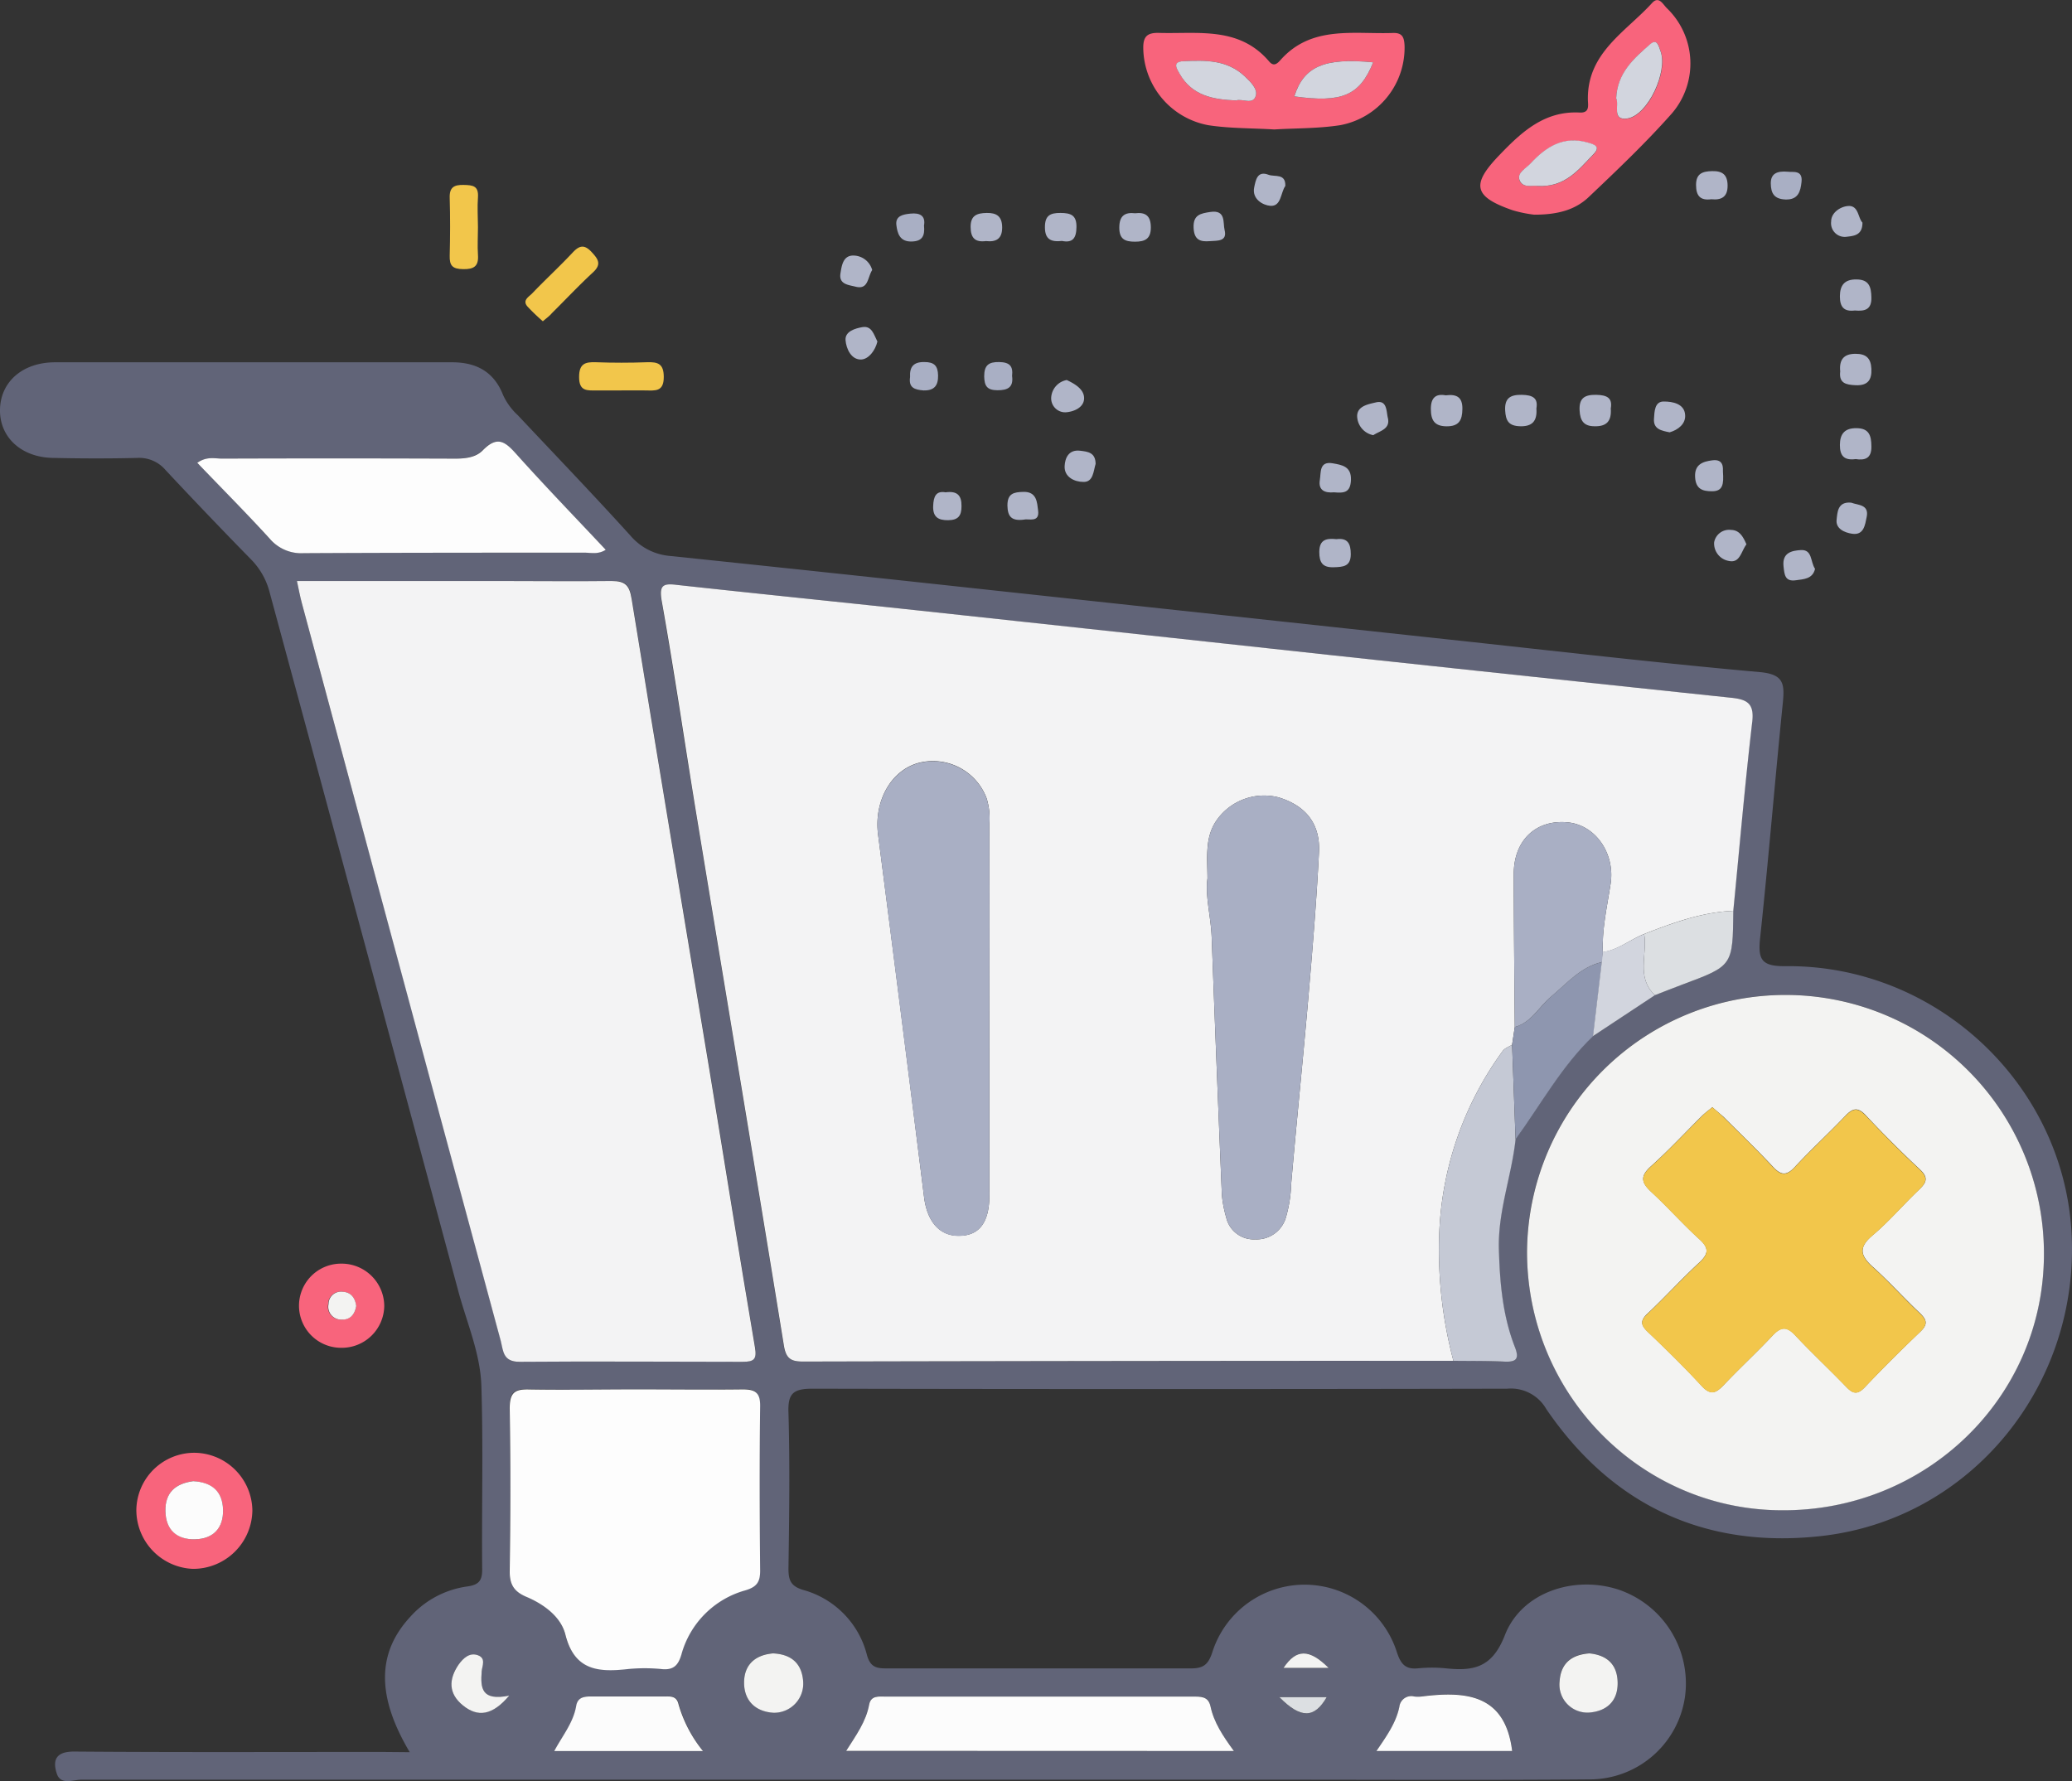 <svg id="Layer_1" data-name="Layer 1" xmlns="http://www.w3.org/2000/svg" viewBox="0 0 334.32 287.44"><rect x="0" y="0" width="334.32" height="287.44" fill="#333333" stroke="none"/><defs><style>.cls-1{fill:#616478;}.cls-2{fill:#f8647c;}.cls-3{fill:#f2c64b;}.cls-4{fill:#b0b5c8;}.cls-5{fill:#a9afc4;}.cls-6{fill:#f3f3f4;}.cls-7{fill:#f3f3f2;}.cls-8{fill:#fdfdfd;}.cls-9{fill:#fcfcfc;}.cls-10{fill:#c5c9d5;}.cls-11{fill:#8e96af;}.cls-12{fill:#dcdfe2;}.cls-13{fill:#d2d5de;}</style></defs><title>empty-cart</title><path class="cls-1" d="M66.11,282.73c-5.43-9.15-5.25-16.11.14-21.9A15.08,15.08,0,0,1,75.33,256c1.84-.25,2.49-.85,2.47-2.78-.09-9.87.18-19.75-.13-29.61-.17-5.24-2.35-10.18-3.71-15.23Q58.8,152,43.53,95.67a11.7,11.7,0,0,0-3.05-5.43q-6.94-7.09-13.73-14.35a5.57,5.57,0,0,0-4.58-2c-4.5.11-9,.1-13.5,0C3.48,73.86-.08,70.57,0,66.09s3.64-7.62,8.87-7.63c21.37,0,42.74,0,64.11,0,3.93,0,6.75,1.58,8.19,5.28A10.22,10.22,0,0,0,83.55,67c6.08,6.47,12.23,12.87,18.18,19.44a9.4,9.4,0,0,0,6.4,3.27q25.71,2.68,51.4,5.47,37.07,4,74.12,8c16.76,1.8,33.51,3.77,50.3,5.27,3.86.35,4,1.88,3.72,4.89-1.29,12.68-2.32,25.38-3.67,38-.36,3.45.16,4.6,4.08,4.56,24.23-.25,44.68,18.86,46.15,42.74,1.52,24.77-16.22,46.65-40.61,49.24-18.57,2-33.53-5-44.12-20.51a6.57,6.57,0,0,0-6.3-3.29q-56,.12-112.1,0c-3.13,0-4,.77-3.88,3.89.24,8.37.12,16.74,0,25.12,0,1.82.31,2.84,2.37,3.46a14.6,14.6,0,0,1,10.29,10.49c.55,2,1.56,2.18,3.21,2.17q24.56,0,49.11,0c1.95,0,2.74-.61,3.38-2.51a15.62,15.62,0,0,1,29.84,0c.64,1.89,1.41,2.69,3.38,2.5a23.23,23.23,0,0,1,4.49,0c4.46.47,7.48-.09,9.52-5.34,2.71-7,11.28-9.72,18.43-7.33a16,16,0,0,1,10.67,17,15.54,15.54,0,0,1-15.09,13.59c-16.75.14-33.49.05-50.24.05q-96.72,0-193.45,0c-1.34,0-3.32.92-3.95-.94-.75-2.24-.15-3.63,2.85-3.6,16.5.13,33,.06,49.49.06ZM267,160.58c1.5-.58,3-1.18,4.5-1.74,8.06-3,8.06-3,8.14-11.87,1-10.18,1.87-20.37,3.06-30.53.35-3-.92-3.59-3.39-3.85q-32.56-3.42-65.14-6.94-33.31-3.59-66.62-7.21c-12.78-1.37-25.57-2.66-38.35-4.06-2.29-.25-2.92.05-2.44,2.71,2,11.51,3.72,23.09,5.62,34.62,4.68,28.47,9.45,56.92,14.07,85.4.35,2.17,1.19,2.6,3.12,2.59q52.46-.1,104.91-.12c2.75,0,5.5,0,8.25.13,1.93.09,2.4-.47,1.67-2.35-2-5.07-2.43-10.37-2.58-15.79-.17-6.12,2-11.78,2.69-17.72,4.08-5.62,7.41-11.81,12.52-16.66ZM47.91,93.75c.3,1.37.49,2.46.78,3.52Q55,120.75,61.35,144.2q9.75,36.11,19.49,72.21c.43,1.57.37,3.36,3,3.33,12-.14,24-.09,36,0,1.82,0,2.28-.41,2-2.36-2.54-15-4.9-29.94-7.37-44.91-4.17-25.27-8.43-50.52-12.52-75.81-.36-2.23-1-3-3.24-2.91-6,.11-12,0-18,0Zm198.48,108c-.12,23,18.26,41.8,41,41.94,23.32.15,42.21-18.14,42.39-41a41.7,41.7,0,1,0-83.4-.91ZM102.6,224.19c-5.74,0-11.48.11-17.22-.05-2.38-.07-3.21.53-3.17,3.06.16,8.74.14,17.48,0,26.21,0,2.21.65,3.34,2.68,4.19,2.82,1.19,5.57,3.2,6.3,6.08,1.47,5.8,5.31,6.11,10,5.59a27.68,27.68,0,0,1,5.61,0c1.88.17,2.61-.66,3.11-2.33a14.8,14.8,0,0,1,10.37-10.39c1.82-.56,2.33-1.38,2.32-3.14-.06-8.86-.09-17.72,0-26.58,0-2.2-.77-2.73-2.82-2.69C114.09,224.26,108.34,224.19,102.6,224.19ZM31.83,74.68c4,4.12,7.87,8.06,11.61,12.18a6.67,6.67,0,0,0,5.5,2.38c15.12-.11,30.24,0,45.36-.08,1,0,2.17.32,3.39-.47-4.9-5.22-9.75-10.23-14.4-15.42-1.79-2-3.06-3-5.43-.63C76.35,74.19,73.94,74,71.79,74q-18,0-36,0C34.63,74,33.36,73.6,31.83,74.68Zm104.7,207.84h62.56c-1.79-2.42-3.22-4.6-3.77-7.19-.36-1.68-1.61-1.59-2.9-1.59q-24.73,0-49.47,0c-1.1,0-2.42-.24-2.71,1.29C139.74,277.8,138.12,280,136.53,282.52Zm-23.1,0a21.24,21.24,0,0,1-3.9-7.55c-.32-1.38-1.33-1.25-2.32-1.25-3.87,0-7.75,0-11.62,0-1.2,0-2.32.06-2.57,1.52-.46,2.73-2.25,4.85-3.54,7.29Zm108.66,0H244c-1.12-9.17-7.47-9.7-14.64-8.79a5.24,5.24,0,0,1-1.12,0,1.94,1.94,0,0,0-2.44,1.65C225.26,278,223.75,280.1,222.09,282.54Zm-97.37-15.75c-3,.26-4.7,2-4.66,4.84s1.89,4.58,4.77,4.74a4.7,4.7,0,0,0,4.76-5.09C129.36,268.3,127.57,266.92,124.72,266.79Zm131.73,0c-2.88.17-4.62,1.59-4.81,4.55a4.52,4.52,0,0,0,4.74,5c2.82-.2,4.64-1.73,4.63-4.74S259.39,267.08,256.45,266.79ZM82.17,273.6c-4.56.93-4.64-1.29-4.45-3.9.06-.86.61-2.18-.6-2.61s-2.4.49-3.12,1.5c-1.65,2.36-1.56,4.77.71,6.61S79.41,276.87,82.17,273.6Zm124.27.26c3.47,3.52,5.66,3.4,7.62,0Zm7.93-4.73c-3.14-3.15-5.23-3.07-7.27,0Z"/><path class="cls-2" d="M205.61,20.89c-3.66-.22-7.17-.16-10.6-.68A12.82,12.82,0,0,1,184.47,7.87c-.05-2,.64-2.62,2.58-2.56,6.28.18,12.89-1.08,17.73,4.61.7.83,1.25.42,1.8-.2,5-5.68,11.82-4.17,18.19-4.4,1.56-.05,1.8.78,1.86,2.09a12.72,12.72,0,0,1-10.4,12.79C212.68,20.75,209,20.68,205.61,20.89Zm-6.17-4.68c1-.35,2.75.78,3.19-.77.32-1.13-.88-2.25-1.79-3.12C198,9.63,194.5,9.71,191,9.87c-1.93.09-1.08,1.27-.63,2.06C192.35,15.43,195.74,16.07,199.44,16.21Zm22.12-6.15c-7.9-.78-11.19.68-12.72,5.49C216.48,16.63,219.41,15.43,221.56,10.06Z"/><path class="cls-2" d="M247.54,34.64a20.54,20.54,0,0,1-3.46-.71c-6.32-2.18-6.72-4.14-2.22-8.83,3.62-3.78,7.31-7.23,13-6.94,1.64.09,1.38-1.08,1.35-2-.18-7.62,6.1-11,10.35-15.67,1.09-1.2,1.75.19,2.37.81a12.37,12.37,0,0,1,.83,17C265.6,23,261,27.38,256.37,31.77,254.24,33.81,251.45,34.65,247.54,34.64ZM248,30c4.53.32,6.71-2.6,9.11-5.08,1.25-1.28.11-1.59-.94-1.89-3.9-1.12-6.73.69-9.22,3.38-.73.8-2.18,1.48-1.79,2.63C245.63,30.42,247.28,29.86,248,30Zm12.79-14.11c.54,1-.81,3.65,1.83,3.24,3.35-.54,6.56-7.6,5.32-10.88-.28-.72-.51-2.12-1.66-1.11C263.65,9.4,261,11.72,260.77,15.87Z"/><path class="cls-2" d="M31.38,234.42a9.43,9.43,0,0,1,9.34,9.29,9.55,9.55,0,0,1-9.61,9.44A9.51,9.51,0,0,1,22,243.62,9.36,9.36,0,0,1,31.38,234.42ZM31.17,239c-2.86.35-4.54,1.9-4.48,4.86s1.88,4.58,4.79,4.52,4.59-1.85,4.51-4.79S34.14,239.19,31.17,239Z"/><path class="cls-2" d="M62,210.73a6.85,6.85,0,0,1-7,6.75,6.79,6.79,0,0,1,.07-13.58A6.88,6.88,0,0,1,62,210.73Zm-4.54,0c-.18-1.36-.86-2.27-2.32-2.3a2,2,0,0,0-2.19,2,2.07,2.07,0,0,0,2,2.5C56.46,213,57.22,212.15,57.48,210.75Z"/><path class="cls-3" d="M87.59,51.84a32.13,32.13,0,0,1-2.49-2.39c-.86-1,.23-1.55.77-2.11C88,45.11,90.3,43,92.44,40.71c1.08-1.15,1.89-1.25,3-.06s1.66,2,.21,3.33c-2.28,2.11-4.41,4.38-6.62,6.57C88.66,51,88.18,51.33,87.59,51.84Z"/><path class="cls-3" d="M100.07,63c-1.25,0-2.49,0-3.74,0-1.54,0-2.9.21-2.89-2.17,0-2.17,1-2.44,2.71-2.38,2.74.1,5.5.1,8.24,0,1.76-.06,2.71.23,2.71,2.39,0,2.4-1.39,2.18-2.91,2.16S101.44,63,100.07,63Z"/><path class="cls-3" d="M77.12,36.65c0,1.5-.1,3,0,4.48.14,1.85-.67,2.33-2.4,2.3s-2.2-.57-2.16-2.18c.08-3.11.09-6.22,0-9.33-.06-1.7.71-2.11,2.23-2.08s2.45.14,2.33,2C77,33.41,77.11,35,77.12,36.65Z"/><path class="cls-4" d="M296.92,59.93c-.18-1.85.53-2.85,2.48-2.84,1.67,0,2.47.68,2.55,2.42s-.53,2.73-2.53,2.65C297.84,62.09,296.69,61.84,296.92,59.93Z"/><path class="cls-4" d="M299.42,74.08c-1.88.25-2.56-.54-2.55-2.3s.77-2.71,2.66-2.69c2.05,0,2.41,1.2,2.42,2.92C302,74,300.89,74.3,299.42,74.08Z"/><path class="cls-4" d="M233.26,63.79c1.82-.23,2.72.32,2.7,2.19s-.58,2.82-2.55,2.81-2.54-1-2.54-2.82S231.7,63.49,233.26,63.79Z"/><path class="cls-4" d="M247.9,65.91c.16,2.12-.75,2.92-2.63,2.87s-2.32-.92-2.41-2.57c-.1-2,.87-2.53,2.69-2.5S248.19,64.27,247.9,65.91Z"/><path class="cls-4" d="M259.9,65.91c.16,2.11-.74,2.92-2.63,2.87-1.73,0-2.32-.91-2.4-2.57-.1-2,.85-2.53,2.68-2.5S260.19,64.27,259.9,65.91Z"/><path class="cls-4" d="M299.28,50.1c-1.73.22-2.42-.54-2.41-2.31s.76-2.72,2.65-2.7c2.05,0,2.4,1.19,2.43,2.91C302,50,300.85,50.24,299.28,50.1Z"/><path class="cls-4" d="M183.15,34.41c1.7-.2,2.53.42,2.54,2.27S184.77,39,183.13,39s-2.54-.42-2.53-2.3S181.49,34.22,183.15,34.41Z"/><path class="cls-4" d="M171.36,38.88c-1.82.2-2.75-.28-2.76-2.19s.83-2.34,2.52-2.33,2.59.37,2.57,2.27S173,39.21,171.36,38.88Z"/><path class="cls-4" d="M215.24,79.44c-1.5.14-2.56-.34-2.28-2,.2-1.2-.13-3.07,2.09-2.68,1.46.26,3,.49,2.93,2.66S216.75,79.56,215.24,79.44Z"/><path class="cls-4" d="M215.63,87c1.82-.24,2.32.72,2.32,2.42,0,2-1.23,2.06-2.72,2.11-1.83.07-2.36-.75-2.36-2.47C212.88,87,214.09,86.84,215.63,87Z"/><path class="cls-4" d="M276.12,32.15c-1.74.23-2.46-.5-2.46-2.31s1-2.2,2.62-2.23,2.47.56,2.47,2.37S277.74,32.32,276.12,32.15Z"/><path class="cls-4" d="M195.23,38.91c-1.58.14-2.55-.2-2.64-2.13-.1-2.13,1.12-2.34,2.71-2.58,2.55-.38,2,1.77,2.29,2.91C198.06,39,196.41,38.82,195.23,38.91Z"/><path class="cls-4" d="M159.08,38.9c-1.72.22-2.47-.47-2.47-2.3s1-2.21,2.59-2.24,2.5.53,2.5,2.36S160.72,39.08,159.08,38.9Z"/><path class="cls-4" d="M176.78,74.84c-.35,1.15-.37,3-2,2.92-1.34,0-3.09-.74-3-2.56.06-1.26.63-2.7,2.51-2.47C175.52,72.88,176.75,73,176.78,74.84Z"/><path class="cls-4" d="M140.73,43.57c-.78,1.24-.6,3.21-2.68,2.69-1.11-.29-2.73-.35-2.44-2.15.21-1.3.43-3,2.26-2.87A3.18,3.18,0,0,1,140.73,43.57Z"/><path class="cls-4" d="M207.39,30c-.78,1.11-.64,3.35-2.43,3.21-1.15-.09-3-1.06-2.59-3,.24-1.08.46-2.74,2.33-2C205.7,28.57,207.45,27.94,207.39,30Z"/><path class="cls-5" d="M288.48,27.71c.76.12,2.42-.36,2.2,1.64-.16,1.46-.48,2.92-2.61,2.84-1.81-.08-2.33-1-2.35-2.58S286.69,27.55,288.48,27.71Z"/><path class="cls-4" d="M165.26,83.84c-2.14.29-2.68-.58-2.71-2.28,0-1.92,1-2.15,2.55-2.19,2.22-.07,2.23,1.74,2.4,3C167.77,84.41,165.94,83.65,165.26,83.84Z"/><path class="cls-4" d="M298.7,81.11c1.07.42,2.92.26,2.49,2.32-.26,1.24-.44,3-2.38,2.69-1.18-.18-2.65-.8-2.47-2.27C296.47,82.71,296.48,80.89,298.7,81.11Z"/><path class="cls-4" d="M292.86,91.79c-.39,1.65-1.83,1.66-3.09,1.84-1.8.26-1.85-.94-2-2.29-.22-2.2,1.4-2.49,2.78-2.58C292.47,88.64,292.08,90.65,292.86,91.79Z"/><path class="cls-4" d="M278,76.12c.14,2,0,3.17-1.79,3.15-1.53,0-2.58-.38-2.7-2.24-.14-2.11,1.26-2.55,2.74-2.75C278.18,74,278,75.58,278,76.12Z"/><path class="cls-4" d="M221.58,70.22A3.21,3.21,0,0,1,219,67.46c-.25-1.93,1.77-2.23,3-2.53,1.81-.43,1.68,1.41,1.92,2.45C224.39,69.23,222.7,69.49,221.58,70.22Z"/><path class="cls-4" d="M141.57,55.11c-.35,1.48-1.43,2.84-2.6,2.9-1.59.07-2.43-1.69-2.54-3.12s1.57-1.9,2.68-2.1C140.67,52.5,141,54,141.57,55.11Z"/><path class="cls-4" d="M172.12,61.32c1.34.63,2.85,1.52,2.8,3s-1.73,2.14-3,2.21a2.26,2.26,0,0,1-2.31-2.35A3.06,3.06,0,0,1,172.12,61.32Z"/><path class="cls-4" d="M269.4,69.76c-1.28-.26-2.63-.48-2.53-2.15.08-1.16.08-2.88,1.63-2.82,1.31,0,3.3.32,3.4,2.18C272,68.37,270.81,69.35,269.4,69.76Z"/><path class="cls-4" d="M300.51,35.92c0,2-1.29,2.14-2.52,2.28a2.21,2.21,0,0,1-2.53-2.47c0-1.45,1.54-2.42,2.77-2.49C299.9,33.15,299.77,35.14,300.51,35.92Z"/><path class="cls-4" d="M281.79,87.83c-.88,1.2-1.05,3.09-2.86,2.68a2.86,2.86,0,0,1-2.35-3,2.45,2.45,0,0,1,2.74-2C280.72,85.53,281.31,86.73,281.79,87.83Z"/><path class="cls-5" d="M146.84,60.85c-.09-1.62.52-2.47,2.33-2.43,1.55,0,2.16.59,2.19,2.16S150.8,63.05,149,63C147.6,62.88,146.58,62.59,146.84,60.85Z"/><path class="cls-4" d="M152.57,79.44c1.85-.25,2.6.46,2.57,2.25,0,1.52-.52,2.23-2.14,2.25s-2.51-.51-2.43-2.32C150.63,80.15,151,79.16,152.57,79.44Z"/><path class="cls-5" d="M163.3,60.66c.25,1.81-.66,2.32-2.36,2.31s-2.1-.7-2.14-2.23c0-1.8.71-2.35,2.42-2.32S163.48,59.09,163.3,60.66Z"/><path class="cls-5" d="M149.09,36.4c.16,1.63-.25,2.54-2,2.57-1.92.05-2.3-1.34-2.46-2.66-.18-1.5,1.11-1.72,2.26-1.84C148.5,34.3,149.36,34.86,149.09,36.4Z"/><path class="cls-6" d="M234.51,219.58q-52.45,0-104.91.12c-1.93,0-2.77-.42-3.12-2.59-4.62-28.48-9.39-56.93-14.07-85.4-1.9-11.53-3.57-23.11-5.62-34.62-.48-2.66.15-3,2.44-2.71,12.78,1.4,25.57,2.69,38.35,4.06q33.31,3.59,66.62,7.21,32.57,3.51,65.14,6.94c2.47.26,3.74.85,3.39,3.85-1.19,10.16-2.06,20.35-3.06,30.53-5.06.22-9.73,1.92-14.38,3.74-2.26.89-4.18,2.57-6.67,2.93-.16-3.75.71-7.4,1.26-11.07.72-4.85-2.42-9.42-6.89-9.87-5.12-.51-8.73,2.85-8.74,8.3,0,8.24.1,16.48.16,24.72-.15,1-.29,1.91-.43,2.86-.51.33-1.18.54-1.51,1a53.38,53.38,0,0,0-10.23,29A69.81,69.81,0,0,0,234.51,219.58Zm-74.87-56.72q0-15,0-30a11,11,0,0,0-.45-4.06,9.26,9.26,0,0,0-10.9-5.72c-4.55,1.19-7.31,6.22-6.61,11.6q3.78,29.22,7.42,58.47c.5,4,2.53,6.3,5.64,6.25,3.28,0,4.9-2.17,4.9-6.57Q159.66,177.85,159.64,162.86Zm35.19-21.12c-.4,2.88.56,6.18.68,9.54q.77,20.75,1.64,41.47a18.45,18.45,0,0,0,.69,3.66,4.56,4.56,0,0,0,4.7,3.57,4.91,4.91,0,0,0,4.9-3.39,21.36,21.36,0,0,0,.89-5.51c.86-9.92,1.88-19.81,2.74-29.72.68-7.94,1.35-15.88,1.75-23.84.23-4.62-2.15-7.52-6.5-8.85a9.35,9.35,0,0,0-10.12,3.84C194.42,135.2,194.8,138.24,194.83,141.74Z"/><path class="cls-6" d="M47.91,93.75H80.68c6,0,12,.07,18,0,2.2,0,2.88.68,3.24,2.91,4.09,25.29,8.35,50.54,12.52,75.81,2.47,15,4.83,29.95,7.37,44.91.33,1.95-.13,2.37-2,2.36-12,0-24-.1-36,0-2.66,0-2.6-1.76-3-3.33q-9.77-36.1-19.49-72.21Q55,120.74,48.69,97.27C48.4,96.21,48.21,95.12,47.91,93.75Z"/><path class="cls-7" d="M246.39,201.79a41.7,41.7,0,1,1,83.4.91c-.18,22.89-19.07,41.18-42.39,41C264.65,243.59,246.27,224.8,246.39,201.79Zm29.9-23.13c-.59.49-1.17.91-1.67,1.4-2.75,2.72-5.38,5.57-8.26,8.15-1.81,1.63-1.48,2.66.11,4.13,2.66,2.45,5.06,5.19,7.74,7.61,1.65,1.49,1.43,2.43-.09,3.83-2.84,2.62-5.44,5.5-8.26,8.15-1.21,1.13-1.16,1.84,0,2.95,3,2.84,5.94,5.72,8.72,8.75,1.46,1.58,2.32,1.13,3.56-.17,2.57-2.72,5.34-5.26,7.9-8,1.33-1.42,2.27-1.48,3.63,0,2.64,2.82,5.48,5.46,8.17,8.25,1,1.06,1.75,1.47,3,.17,2.92-3.08,5.93-6.08,9-9,1.23-1.17,1.09-1.89-.06-3-2.55-2.4-4.87-5-7.48-7.35-2.07-1.84-2.57-3.18-.15-5.21,2.66-2.24,4.94-4.94,7.48-7.35,1.19-1.13,1.59-1.93.15-3.27-3-2.81-5.92-5.73-8.74-8.74-1.27-1.35-2.09-1.17-3.27.07-2.67,2.8-5.53,5.42-8.16,8.26-1.37,1.48-2.25,1.37-3.57-.05-2.55-2.74-5.26-5.33-7.92-8C277.58,179.76,277,179.29,276.29,178.66Z"/><path class="cls-8" d="M102.6,224.19c5.74,0,11.49.07,17.23,0,2,0,2.85.49,2.82,2.69-.11,8.86-.08,17.72,0,26.58,0,1.76-.5,2.58-2.32,3.14A14.8,14.8,0,0,0,109.94,267c-.5,1.67-1.23,2.5-3.11,2.33a27.68,27.68,0,0,0-5.61,0c-4.71.52-8.55.21-10-5.59-.73-2.88-3.48-4.89-6.3-6.08-2-.85-2.71-2-2.68-4.19.13-8.73.15-17.47,0-26.21,0-2.53.79-3.13,3.17-3.06C91.12,224.3,96.86,224.19,102.6,224.19Z"/><path class="cls-8" d="M31.83,74.68c1.53-1.08,2.8-.68,4-.68q18-.06,36,0c2.15,0,4.56.21,6.07-1.34,2.37-2.42,3.64-1.37,5.43.63,4.65,5.19,9.5,10.2,14.4,15.42-1.22.79-2.35.47-3.39.47-15.12,0-30.24,0-45.36.08a6.67,6.67,0,0,1-5.5-2.38C39.7,82.74,35.78,78.8,31.83,74.68Z"/><path class="cls-9" d="M136.53,282.52c1.59-2.51,3.21-4.72,3.71-7.47.29-1.53,1.61-1.29,2.71-1.29q24.74,0,49.47,0c1.29,0,2.54-.09,2.9,1.59.55,2.59,2,4.77,3.77,7.19Z"/><path class="cls-10" d="M234.51,219.58a69.81,69.81,0,0,1-2.27-21,53.38,53.38,0,0,1,10.23-29c.33-.46,1-.67,1.51-1q.28,7.63.56,15.27c-.65,5.94-2.86,11.6-2.69,17.72.15,5.42.6,10.72,2.58,15.79.73,1.88.26,2.44-1.67,2.35C240,219.58,237.26,219.61,234.51,219.58Z"/><path class="cls-11" d="M244.54,183.85q-.28-7.64-.56-15.27c.14-1,.28-1.9.43-2.86,2.72-.74,3.93-3.29,5.9-4.94,2.54-2.13,4.73-4.75,8.17-5.54l-1.42,11.95C252,172,248.62,178.23,244.54,183.85Z"/><path class="cls-9" d="M113.43,282.55h-24c1.29-2.44,3.08-4.56,3.54-7.29.25-1.46,1.37-1.53,2.57-1.52,3.87,0,7.75,0,11.62,0,1,0,2-.13,2.32,1.25A21.24,21.24,0,0,0,113.43,282.55Z"/><path class="cls-9" d="M222.09,282.54c1.66-2.44,3.17-4.55,3.7-7.14a1.94,1.94,0,0,1,2.44-1.65,5.24,5.24,0,0,0,1.12,0c7.17-.91,13.52-.38,14.64,8.79Z"/><path class="cls-12" d="M265.29,150.71c4.65-1.82,9.32-3.52,14.38-3.74-.08,8.87-.08,8.87-8.14,11.87-1.5.56-3,1.16-4.5,1.74C263.94,157.73,265.85,154,265.29,150.71Z"/><path class="cls-13" d="M265.29,150.71c.56,3.3-1.35,7,1.74,9.87l-10,6.61q.7-6,1.42-12c0-.53.09-1.06.14-1.59C261.11,153.28,263,151.6,265.29,150.71Z"/><path class="cls-7" d="M124.72,266.79c2.85.13,4.64,1.51,4.87,4.49a4.7,4.7,0,0,1-4.76,5.09c-2.88-.16-4.72-1.89-4.77-4.74S121.69,267.05,124.72,266.79Z"/><path class="cls-7" d="M256.45,266.79c2.94.29,4.55,1.87,4.56,4.81s-1.81,4.54-4.63,4.74a4.52,4.52,0,0,1-4.74-5C251.83,268.38,253.57,267,256.45,266.79Z"/><path class="cls-7" d="M82.17,273.6c-2.76,3.27-5.12,3.49-7.46,1.6S72.35,271,74,268.59c.72-1,1.78-2,3.12-1.5s.66,1.75.6,2.61C77.53,272.31,77.61,274.53,82.17,273.6Z"/><path class="cls-12" d="M206.44,273.86h7.62C212.1,277.26,209.91,277.38,206.44,273.86Z"/><path class="cls-7" d="M214.37,269.13H207.1C209.14,266.06,211.23,266,214.37,269.13Z"/><path class="cls-13" d="M199.44,16.21c-3.7-.14-7.09-.78-9.09-4.28-.45-.79-1.3-2,.63-2.06,3.52-.16,7-.24,9.86,2.45.91.87,2.11,2,1.79,3.12C202.19,17,200.46,15.86,199.44,16.21Z"/><path class="cls-13" d="M221.56,10.06c-2.15,5.37-5.08,6.57-12.72,5.49C210.37,10.74,213.66,9.28,221.56,10.06Z"/><path class="cls-13" d="M248,30c-.7-.12-2.35.44-2.84-1-.39-1.15,1.06-1.83,1.79-2.63,2.49-2.69,5.32-4.5,9.22-3.38,1.05.3,2.19.61.94,1.89C254.69,27.38,252.51,30.3,248,30Z"/><path class="cls-13" d="M260.77,15.87c.18-4.15,2.88-6.47,5.49-8.75,1.15-1,1.38.39,1.66,1.11,1.24,3.28-2,10.34-5.32,10.88C260,19.52,261.31,16.87,260.77,15.87Z"/><path class="cls-9" d="M31.17,239c3,.16,4.74,1.63,4.82,4.59s-1.56,4.72-4.51,4.79-4.72-1.51-4.79-4.52S28.31,239.38,31.17,239Z"/><path class="cls-7" d="M57.48,210.75c-.26,1.4-1,2.27-2.47,2.18a2.07,2.07,0,0,1-2-2.5,2,2,0,0,1,2.19-2C56.62,208.48,57.3,209.39,57.48,210.75Z"/><path class="cls-5" d="M159.64,162.86q0,15,0,30c0,4.4-1.62,6.53-4.9,6.57-3.11.05-5.14-2.27-5.64-6.25q-3.68-29.23-7.42-58.47c-.7-5.38,2.06-10.41,6.61-11.6a9.26,9.26,0,0,1,10.9,5.72,11,11,0,0,1,.45,4.06Q159.66,147.88,159.64,162.86Z"/><path class="cls-5" d="M194.83,141.74c0-3.5-.41-6.54,1.37-9.23a9.35,9.35,0,0,1,10.12-3.84c4.35,1.33,6.73,4.23,6.5,8.85-.4,8-1.07,15.9-1.75,23.84-.86,9.91-1.88,19.8-2.74,29.72a21.36,21.36,0,0,1-.89,5.51,4.91,4.91,0,0,1-4.9,3.39,4.56,4.56,0,0,1-4.7-3.57,18.45,18.45,0,0,1-.69-3.66q-.87-20.73-1.64-41.47C195.39,147.92,194.43,144.62,194.83,141.74Z"/><path class="cls-5" d="M258.62,153.64c-.05.53-.09,1.06-.14,1.59-3.44.8-5.63,3.42-8.17,5.55-2,1.65-3.18,4.2-5.9,4.94-.06-8.24-.16-16.48-.16-24.72,0-5.45,3.62-8.81,8.74-8.3,4.47.45,7.61,5,6.89,9.87C259.33,146.24,258.46,149.89,258.62,153.64Z"/><path class="cls-3" d="M276.29,178.66c.71.63,1.29,1.1,1.82,1.62,2.66,2.64,5.37,5.23,7.92,8,1.32,1.42,2.2,1.53,3.57.05,2.63-2.84,5.49-5.46,8.16-8.26,1.18-1.24,2-1.42,3.27-.07,2.82,3,5.72,5.93,8.74,8.74,1.44,1.34,1,2.14-.15,3.27-2.54,2.41-4.82,5.11-7.48,7.35-2.42,2-1.92,3.37.15,5.21,2.61,2.31,4.93,5,7.48,7.35,1.15,1.08,1.29,1.8.06,3-3.07,2.92-6.08,5.92-9,9-1.23,1.3-2,.89-3-.17-2.69-2.79-5.53-5.43-8.17-8.25-1.36-1.45-2.3-1.39-3.63,0-2.56,2.73-5.33,5.27-7.9,8-1.24,1.3-2.1,1.75-3.56.17-2.78-3-5.74-5.91-8.72-8.75-1.17-1.11-1.22-1.82,0-2.95,2.82-2.65,5.42-5.53,8.26-8.15,1.52-1.4,1.74-2.34.09-3.83-2.68-2.42-5.08-5.16-7.74-7.61-1.59-1.47-1.92-2.5-.11-4.13,2.88-2.58,5.51-5.43,8.26-8.15C275.12,179.57,275.7,179.15,276.29,178.66Z"/></svg>